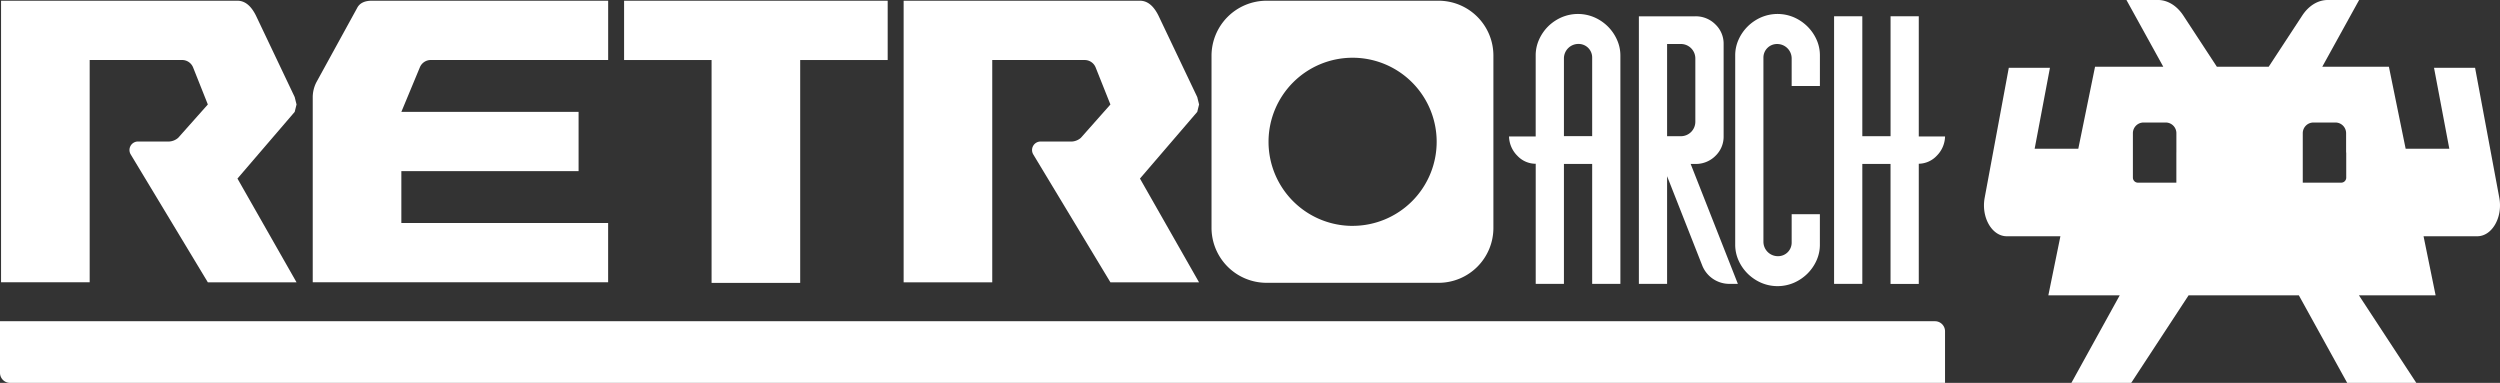 <svg id="Layer_1" data-name="Layer 1" xmlns="http://www.w3.org/2000/svg" viewBox="0 0 995.01 152.39"><rect x="0" y="0" width="995.01" height="152.39" fill="#333333" stroke="none"/><defs><style>.cls-1{fill:#fff;}</style></defs><title>retroarch_logo_white</title><path class="cls-1" d="M997.22,103l-9.64-51.72H971.24l6.09,32.22H959.95l-6.67-32.65H926.77L941.43,24.3H928.94c-3.88,0-7.57,2.25-10.15,6.19L905.44,50.86H884.81L871.46,30.48c-2.58-3.93-6.27-6.19-10.15-6.19H848.82l14.66,26.56H836.33l-6.67,32.65H812.29l6.09-32.22H802L792.4,103c-1.45,7.78,2.88,15.33,8.78,15.33h21.36l-4.8,23.51h28.41l-19.23,34.83h23.81l22.83-34.83h43.88l19.23,34.83h27.51l-22.83-34.83h30.52l-4.8-23.51h21.37C994.34,118.34,998.67,110.79,997.22,103ZM868.69,85V97h-15.3a2,2,0,0,1-2-2V77.31a4.25,4.25,0,0,1,4.25-4.25h8.81a4.25,4.25,0,0,1,4.25,4.25V85Zm67.61,0V95a2,2,0,0,1-2,2H919V77.31a4.25,4.25,0,0,1,4.25-4.25H932a4.25,4.25,0,0,1,4.25,4.25V85Z" transform="translate(-2.49 -24.3)"/><path id="_Compound_Path_" data-name="&lt;Compound Path&gt;" class="cls-1" d="M693.11,46.44A15.21,15.21,0,0,1,694.48,40a17.4,17.4,0,0,1,3.64-5.22,17.71,17.71,0,0,1,5.31-3.58,16.56,16.56,0,0,1,13.06,0,17.74,17.74,0,0,1,5.31,3.58A17.4,17.4,0,0,1,725.45,40a15.21,15.21,0,0,1,1.37,6.41V58.52H715.58v-11a5.75,5.75,0,0,0-5.8-5.7h0a5.39,5.39,0,0,0-5.44,5.34v73.4a5.75,5.75,0,0,0,5.8,5.7h0a5.39,5.39,0,0,0,5.44-5.34V109.54h11.23v12.08a15.21,15.21,0,0,1-1.37,6.42,17.4,17.4,0,0,1-3.64,5.22,17.77,17.77,0,0,1-5.31,3.58,16.54,16.54,0,0,1-13.06,0,17.74,17.74,0,0,1-5.31-3.58,17.4,17.4,0,0,1-3.64-5.22,15.21,15.21,0,0,1-1.37-6.42V46.44Z" transform="translate(-2.49 -24.3)"/><path id="_Compound_Path_2" data-name="&lt;Compound Path&gt;" class="cls-1" d="M646,40a17.4,17.4,0,0,0-3.64-5.22,17.74,17.74,0,0,0-5.31-3.58,16.56,16.56,0,0,0-13.06,0,17.71,17.71,0,0,0-5.31,3.58A17.4,17.4,0,0,0,615.07,40a15.21,15.21,0,0,0-1.37,6.41V78.61H603.09a11.2,11.2,0,0,0,3.3,7.67,10,10,0,0,0,7.32,3.2v47.81h11.23V89.55h11.24v47.74h11.23V46.44A15.21,15.21,0,0,0,646,40Zm-9.87,38.49H624.94v-31a5.75,5.75,0,0,1,5.8-5.7,5.39,5.39,0,0,1,5.44,5.34V78.51Z" transform="translate(-2.49 -24.3)"/><path id="_Path_" data-name="&lt;Path&gt;" class="cls-1" d="M743.7,30.77V78.51h11.24V30.77h11.23V78.61h10.46a11.2,11.2,0,0,1-3.3,7.67,10,10,0,0,1-7.16,3.19v47.83H754.93V89.55H743.7v47.74H732.46V30.77H743.7Z" transform="translate(-2.49 -24.3)"/><path id="_Compound_Path_3" data-name="&lt;Compound Path&gt;" class="cls-1" d="M675.38,89.55h1.86a11,11,0,0,0,8-3.21,10.57,10.57,0,0,0,3.26-7.83V41.81A10.57,10.57,0,0,0,685.21,34a11,11,0,0,0-8-3.21H654.77V137.29H666V94.43L680,130a11.6,11.6,0,0,0,10.82,7.28h3.35ZM666,41.81h5.44a5.75,5.75,0,0,1,5.8,5.7v25.3a5.75,5.75,0,0,1-5.8,5.7H666V41.81Z" transform="translate(-2.49 -24.3)"/><path id="_Path_2" data-name="&lt;Path&gt;" class="cls-1" d="M2.91,24.59H97q4.41,0,7.35,5.9l15.43,32.44,0.73,2.95-0.73,2.95L97,95.37l23.51,41.29H85.21L54.51,85.76a3.39,3.39,0,0,1,2.9-5.14H69a6,6,0,0,0,4.41-1.47L85.21,65.88,79.34,51.13a4.71,4.71,0,0,0-4.41-2.95H38.18v88.47H2.91V24.59h0Z" transform="translate(-2.49 -24.3)"/><path id="_Path_3" data-name="&lt;Path&gt;" class="cls-1" d="M362.14,24.59H456.2q4.41,0,7.35,5.9L479,62.93l0.73,2.95L479,68.83,456.2,95.37l23.51,41.29H444.44l-30.7-50.89a3.39,3.39,0,0,1,2.9-5.14h11.63a6,6,0,0,0,4.41-1.47l11.76-13.27-5.88-14.75a4.71,4.71,0,0,0-4.41-2.95H397.41v88.47H362.14V24.59h0Z" transform="translate(-2.49 -24.3)"/><path id="_Compound_Path_4" data-name="&lt;Compound Path&gt;" class="cls-1" d="M575.12,24.59H506.54a21.92,21.92,0,0,0-21.86,21.86V115a21.92,21.92,0,0,0,21.86,21.86h68.57A21.83,21.83,0,0,0,596.87,115V46.45A21.83,21.83,0,0,0,575.12,24.59Zm-34.29,89.61a33.46,33.46,0,1,1,33.46-33.46A33.46,33.46,0,0,1,540.83,114.19Z" transform="translate(-2.49 -24.3)"/><path id="_Path_4" data-name="&lt;Path&gt;" class="cls-1" d="M162.23,92.42h70.54V68.83H162.23l7.35-17.69A4.71,4.71,0,0,1,174,48.18h70.54V24.59H150.48q-4.41,0-5.88,2.95L128.43,57a13.12,13.12,0,0,0-1.47,5.9v73.73H244.53V113.06h-82.3V92.42Z" transform="translate(-2.49 -24.3)"/><path id="_Rectangle_" data-name="&lt;Rectangle&gt;" class="cls-1" d="M0,127.85H770.13a4,4,0,0,1,4,4v20.54a0,0,0,0,1,0,0H4a4,4,0,0,1-4-4V127.85a0,0,0,0,1,0,0Z"/><polygon id="_Path_5" data-name="&lt;Path&gt;" class="cls-1" points="354.23 0.29 354.23 0.29 248.39 0.29 248.39 23.89 283.21 23.89 283.21 112.59 318.48 112.59 318.48 23.89 353.3 23.89 353.3 0.29 354.23 0.29"/></svg>